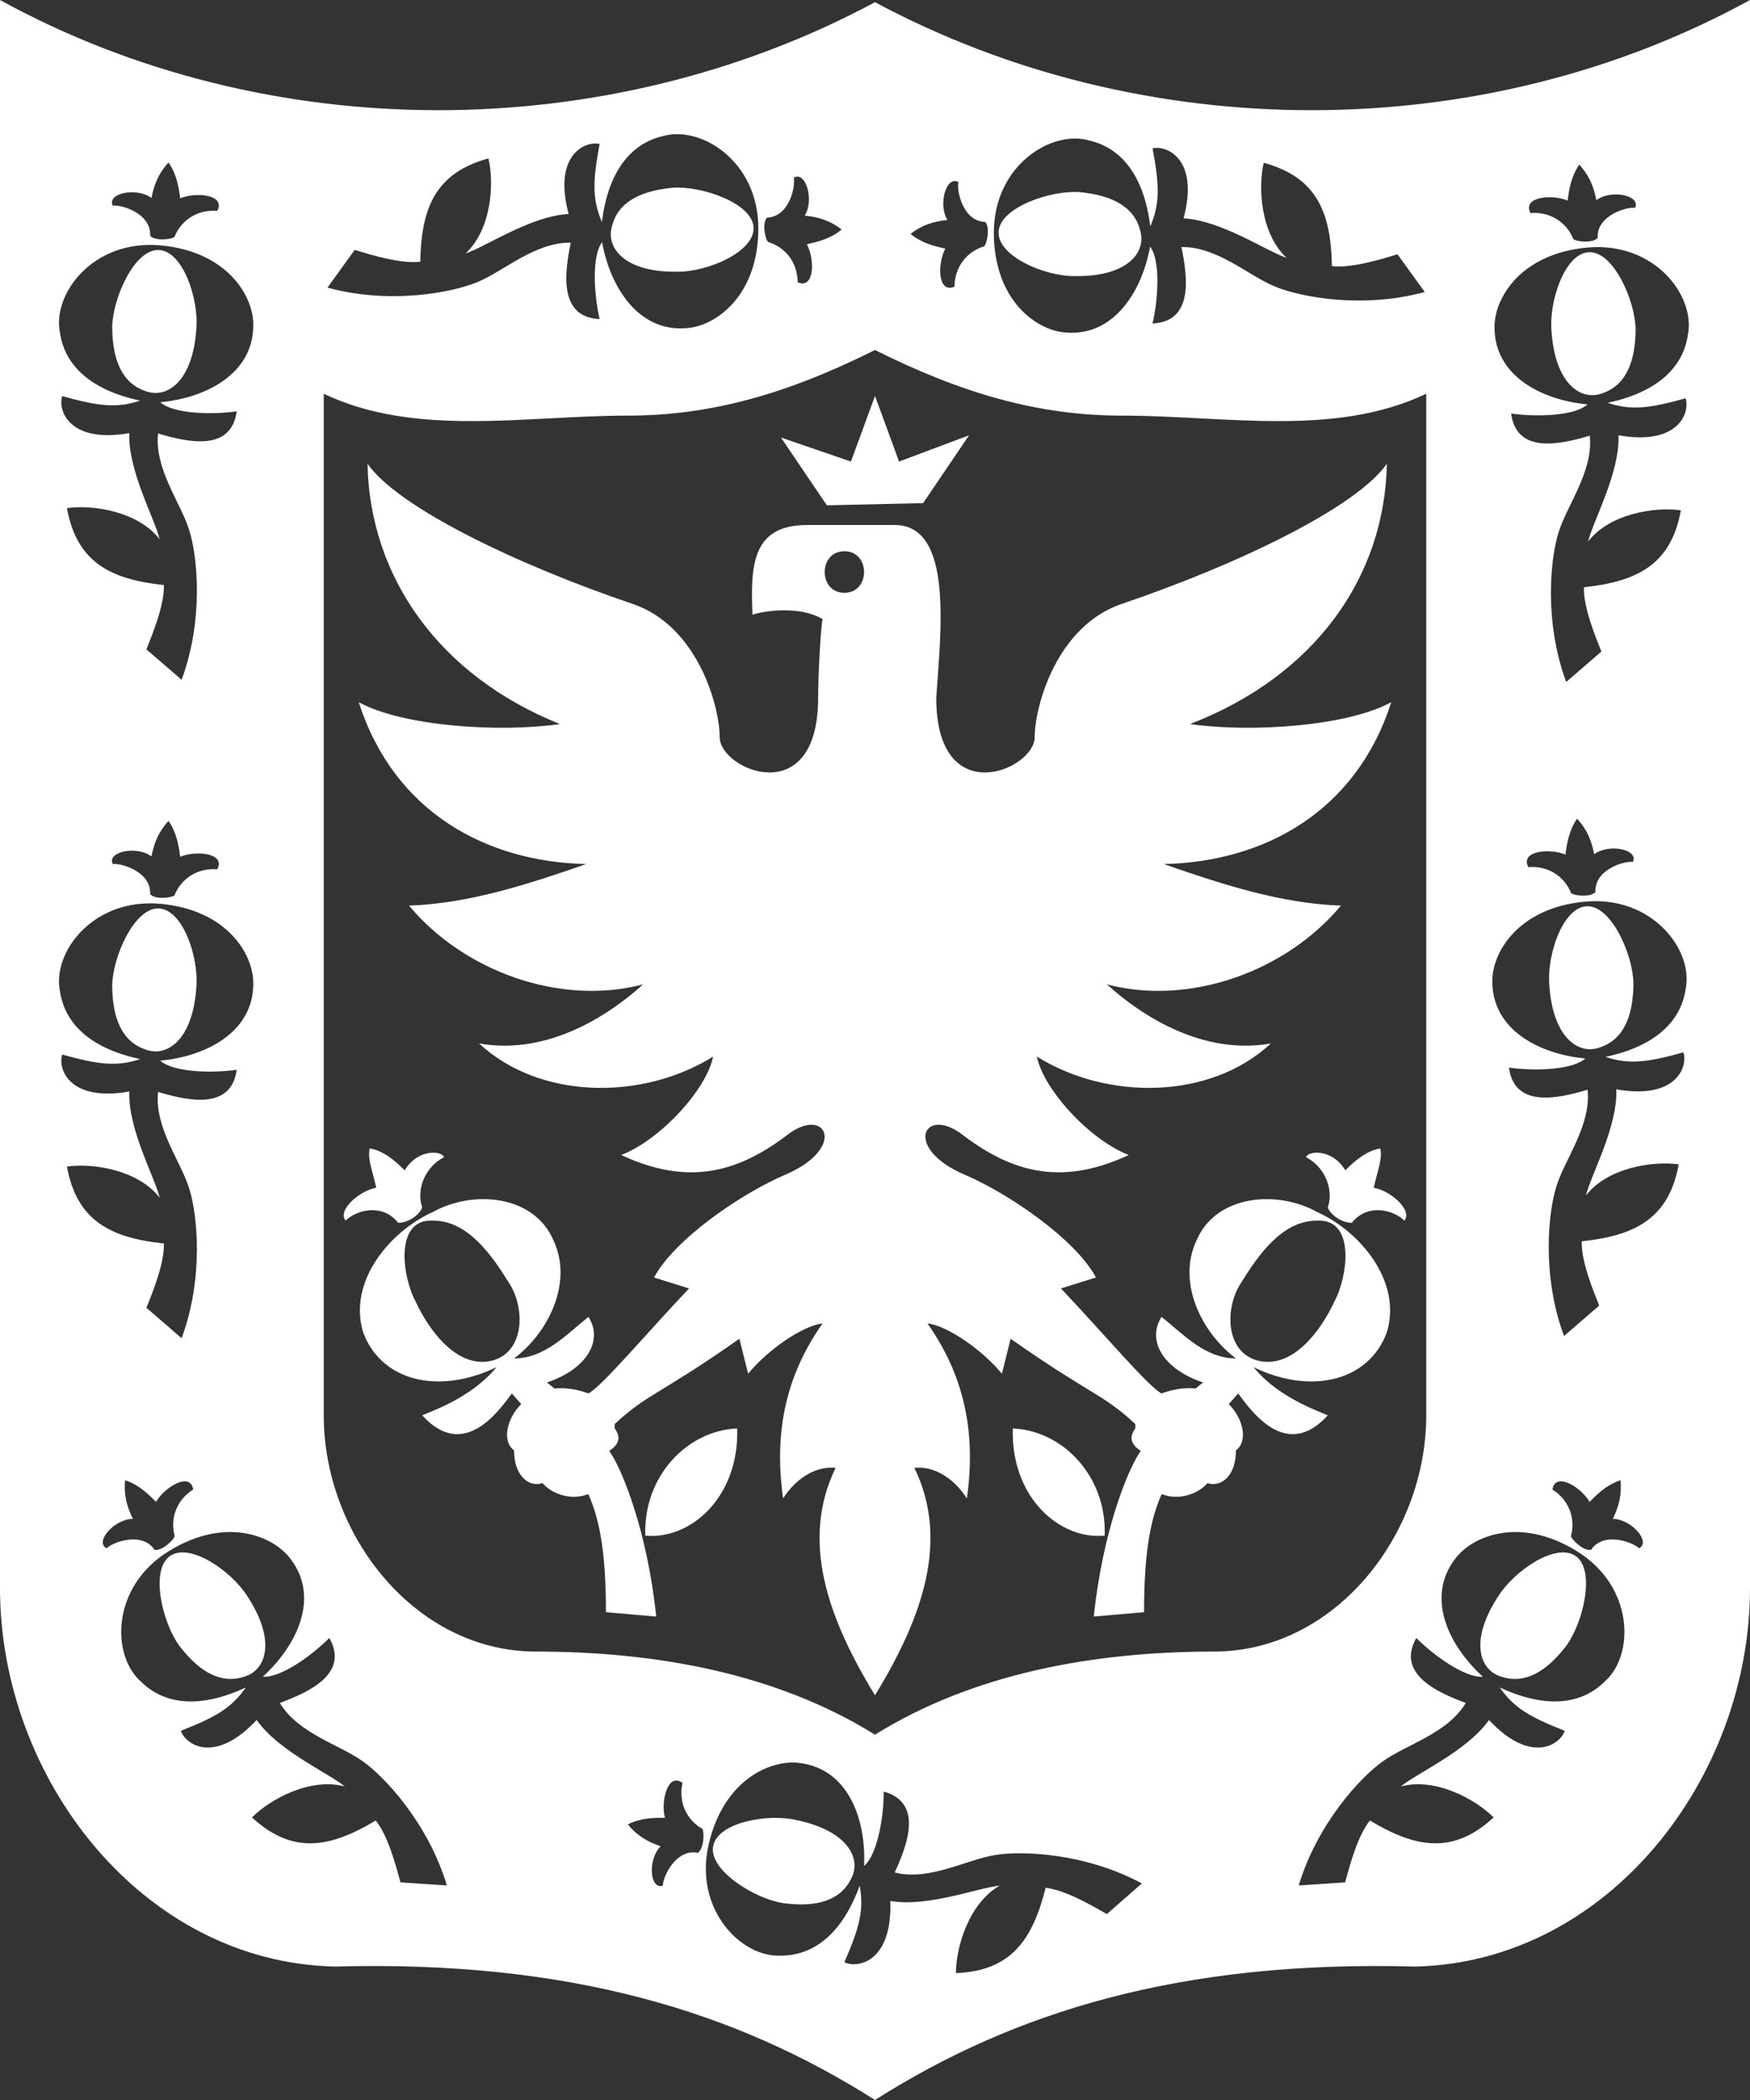 <?xml version="1.0" encoding="UTF-8"?>
<!DOCTYPE svg PUBLIC "-//W3C//DTD SVG 1.1//EN" "http://www.w3.org/Graphics/SVG/1.1/DTD/svg11.dtd">
<!-- Creator: CorelDRAW X7 -->
<svg xmlns="http://www.w3.org/2000/svg" xml:space="preserve" width="100%" height="100%" version="1.1" style="shape-rendering:geometricPrecision; text-rendering:geometricPrecision; image-rendering:optimizeQuality; fill-rule:evenodd; clip-rule:evenodd"
viewBox="0 0 100000 120000"
 xmlns:xlink="http://www.w3.org/1999/xlink">
 <rect x="0" y="0" width="100000" height="120000" fill="#333333" stroke="none"/>
 <defs>
  <style type="text/css">
   <![CDATA[
    .fil0 {fill:white}
   ]]>
  </style>
 </defs>
 <g id="Capa_x0020_1">
  <path class="fil0" d="M85351 103852c-2298,2121 -4420,1768 -7071,177 -708,884 -1149,2563 -1415,3535l-2651 177c1060,-3535 3535,-6187 4773,-7071 1326,-972 3712,-1591 4773,-3359 -1680,-618 -3978,-1679 -2829,-3712 1061,1061 2829,2298 3801,2210 -1945,-1768 -3270,-4508 -1591,-6718 972,-1326 3712,-2475 6983,-442 3270,2033 3270,5922 1591,7425 -1326,1326 -3359,1591 -6011,353 796,1150 1680,1680 3713,2475 -266,796 -1945,1945 -4332,-618 -1237,1767 -4065,3005 -5038,3800 1945,-530 4243,707 5304,1768zm4154 -9811c972,-1326 1679,-4331 530,-5127 -1149,-795 -3535,884 -4419,2299 -1680,2563 -1061,4242 177,4596 1325,442 2563,-265 3712,-1768zm4154 -5568c-353,-354 -2033,-973 -2740,88 -442,88 -1149,-619 -1149,-796 265,-972 -88,-2033 -1061,-2651 177,-1061 1680,-89 2122,707 442,-442 972,-972 1767,-1238 89,796 -88,1503 -441,2210 1060,0 2209,1326 1502,1680zm2266 -21938c-558,3077 -2465,4072 -5540,4397 -33,1131 625,2738 998,3675l-2011 1737c-1281,-3462 -900,-7070 -444,-8520 474,-1575 2007,-3505 1791,-5555 -1714,517 -4188,1053 -4493,-1263 1485,209 3641,134 4365,-522 -2617,-242 -5325,-1632 -5314,-4408 -21,-1643 1476,-4210 5311,-4555 3835,-344 6176,2762 5739,4972 -261,1857 -1725,3292 -4587,3900 1326,439 2351,330 4454,-258 267,795 -383,2723 -3832,2113 76,2156 -1438,4847 -1736,6067 1234,-1594 3814,-1989 5299,-1780zm-2586 -10335c-22,-1644 -1266,-4470 -2662,-4414 -1396,56 -2292,2834 -2146,4495 201,3058 1706,4027 2907,3565 1325,-445 1887,-1755 1901,-3646zm-34 -6948c-495,-69 -2208,447 -2135,1720 -300,336 -1290,197 -1396,56 -374,-936 -1294,-1570 -2443,-1479 -497,-954 1288,-1082 2120,-712 87,-619 191,-1362 667,-2052 549,582 833,1253 977,2030 847,-638 2562,-271 2210,437zm2745 -20092c-558,3077 -2465,4072 -5540,4397 -33,1131 625,2738 998,3675l-2011 1737c-1281,-3462 -900,-7070 -444,-8520 474,-1575 2007,-3505 1791,-5555 -1714,517 -4188,1053 -4493,-1263 1485,209 3641,134 4365,-522 -2617,-242 -5325,-1632 -5314,-4408 -21,-1644 1476,-4210 5311,-4555 3835,-344 6176,2762 5739,4972 -261,1857 -1725,3292 -4587,3900 1326,439 2351,330 4454,-258 267,795 -383,2723 -3832,2113 76,2156 -1438,4847 -1736,6067 1234,-1594 3814,-1989 5299,-1780zm-2586 -10335c-22,-1644 -1266,-4470 -2662,-4414 -1396,56 -2292,2834 -2146,4495 201,3058 1706,4027 2907,3565 1325,-445 1887,-1755 1901,-3646zm-34 -6948c-495,-69 -2208,447 -2135,1720 -300,336 -1290,197 -1396,56 -374,-936 -1294,-1570 -2443,-1479 -497,-954 1288,-1082 2120,-712 87,-619 191,-1362 667,-2052 549,582 833,1253 977,2030 847,-638 2562,-271 2210,437zm-21217 -2574c3017,824 3841,2811 3897,5903 1125,131 2783,-384 3748,-675l1555 2155c-3560,975 -7121,281 -8526,-300 -1527,-609 -3316,-2305 -5378,-2268 366,1752 684,4263 -1649,4366 338,-1462 450,-3617 -140,-4394 -469,2586 -2090,5162 -4854,4909 -1639,-122 -4066,-1837 -4075,-5688 -9,-3850 3289,-5911 5454,-5283 1827,421 3129,2005 3484,4909 553,-1283 535,-2314 132,-4459 815,-197 2680,618 1770,4000 2155,113 4704,1856 5893,2259 -1480,-1368 -1648,-3973 -1311,-5434zm-10521 1676c-1640,-122 -4563,871 -4629,2267 -66,1396 2623,2530 4291,2530 3063,66 4160,-1349 3804,-2586 -328,-1358 -1583,-2033 -3466,-2211zm-6924 -572c-113,487 253,2239 1527,2276 309,328 84,1303 -66,1396 -965,291 -1677,1153 -1687,2305 -993,412 -965,-1377 -524,-2174 -609,-140 -1340,-309 -1986,-843 627,-497 1321,-721 2108,-796 -562,-900 -47,-2577 628,-2164zm-26856 -1354c-3017,824 -3841,2811 -3897,5903 -1124,131 -2783,-384 -3748,-675l-1555 2155c3560,975 7121,281 8526,-300 1527,-609 3316,-2305 5378,-2268 -366,1752 -684,4263 1649,4366 -337,-1462 -450,-3617 140,-4394 469,2586 2090,5162 4854,4909 1639,-122 4066,-1837 4075,-5688 9,-3850 -3289,-5911 -5453,-5283 -1827,421 -3130,2005 -3485,4909 -553,-1283 -535,-2314 -132,-4459 -815,-197 -2679,618 -1770,4000 -2155,113 -4703,1856 -5893,2259 1480,-1368 1648,-3973 1311,-5434zm10522 1676c1639,-122 4562,871 4628,2267 66,1396 -2623,2530 -4291,2530 -3063,66 -4160,-1349 -3804,-2586 328,-1358 1583,-2033 3467,-2211zm6923 -572c113,487 -252,2239 -1527,2276 -309,328 -84,1303 66,1396 965,291 1677,1153 1687,2305 993,412 965,-1377 524,-2174 609,-140 1340,-309 1986,-843 -627,-497 -1321,-721 -2108,-796 562,-900 47,-2577 -628,-2164zm-41532 18878c558,3077 2465,4072 5540,4397 33,1131 -624,2738 -998,3675l2011 1737c1281,-3462 900,-7070 444,-8520 -474,-1575 -2007,-3505 -1790,-5555 1713,517 4187,1053 4493,-1263 -1486,209 -3642,134 -4366,-522 2617,-242 5325,-1632 5314,-4408 21,-1644 -1476,-4210 -5311,-4555 -3835,-344 -6176,2762 -5739,4972 261,1857 1725,3292 4588,3900 -1327,439 -2352,330 -4455,-258 -267,795 383,2723 3832,2113 -76,2156 1438,4847 1736,6067 -1234,-1594 -3814,-1989 -5299,-1780zm2586 -10335c22,-1644 1266,-4470 2662,-4414 1396,56 2292,2834 2147,4495 -202,3058 -1707,4027 -2908,3565 -1325,-445 -1887,-1755 -1901,-3646zm34 -6948c495,-69 2209,447 2135,1720 300,336 1290,197 1396,56 374,-936 1294,-1570 2443,-1479 497,-954 -1288,-1082 -2119,-712 -87,-619 -192,-1362 -668,-2052 -549,582 -833,1253 -976,2030 -848,-638 -2563,-271 -2211,437zm-2620 54908c558,3077 2465,4072 5540,4397 33,1131 -624,2738 -998,3675l2011 1737c1281,-3462 900,-7070 444,-8520 -474,-1575 -2007,-3505 -1790,-5555 1713,517 4187,1053 4493,-1263 -1486,209 -3642,134 -4366,-522 2617,-242 5325,-1632 5314,-4408 21,-1643 -1476,-4210 -5311,-4555 -3835,-344 -6176,2762 -5739,4972 261,1857 1725,3292 4588,3900 -1327,439 -2352,330 -4455,-258 -267,795 383,2723 3832,2113 -76,2156 1438,4847 1736,6067 -1234,-1594 -3814,-1989 -5299,-1780zm2586 -10335c22,-1644 1266,-4470 2662,-4414 1396,56 2292,2834 2147,4495 -202,3058 -1707,4027 -2908,3565 -1325,-445 -1887,-1755 -1901,-3646zm34 -6948c495,-69 2209,447 2135,1720 300,336 1290,197 1396,56 374,-936 1294,-1570 2443,-1479 497,-954 -1288,-1082 -2119,-712 -87,-619 -192,-1362 -668,-2052 -549,582 -833,1253 -976,2030 -848,-638 -2563,-271 -2211,437zm7954 54475c2299,2121 4420,1768 7072,177 707,884 1149,2563 1414,3535l2651 177c-1060,-3535 -3535,-6187 -4773,-7071 -1325,-972 -3712,-1591 -4773,-3359 1680,-618 3978,-1679 2829,-3712 -1061,1061 -2829,2298 -3801,2210 1945,-1768 3271,-4508 1591,-6718 -972,-1326 -3712,-2475 -6983,-442 -3270,2033 -3270,5922 -1591,7425 1326,1326 3359,1591 6011,353 -796,1150 -1679,1680 -3712,2475 265,796 1944,1945 4331,-618 1237,1767 4065,3005 5038,3800 -1945,-530 -4243,707 -5304,1768zm-4154 -9811c-972,-1326 -1679,-4331 -530,-5127 1149,-795 3535,884 4419,2299 1680,2563 1061,4242 -176,4596 -1326,442 -2564,-265 -3713,-1768zm-4154 -5568c354,-354 2033,-973 2740,88 442,88 1149,-619 1149,-796 -265,-972 88,-2033 1061,-2651 -177,-1061 -1680,-89 -2122,707 -442,-442 -972,-972 -1767,-1238 -89,796 88,1503 442,2210 -1061,0 -2210,1326 -1503,1680zm43909 31527c-7875,-5000 -17375,-8000 -30875,-7625 -11000,-250 -19125,-10750 -19125,-21625l0 -90750c15250,8375 34625,8375 50000,125 15375,8250 34750,8250 50000,-125l0 90750c0,10875 -8125,21375 -19125,21625 -13500,-375 -23000,2625 -30875,7625zm0 -20875c5625,-3500 12500,-4750 19375,-4750 6875,0 12125,-6625 12125,-13500l0 -58375c-5250,2500 -11500,1250 -17375,1250 -4750,0 -9125,-1250 -14125,-3750 -5000,2500 -9375,3750 -14125,3750 -5875,0 -12125,1250 -17375,-1250l0 58375c0,6875 5250,13500 12125,13500 6875,0 13750,1250 19375,4750zm4625 13625c3125,-125 4375,-1875 5125,-4875 1125,125 2625,1000 3500,1500l2000 -1750c-3250,-1750 -6875,-1875 -8375,-1625 -1625,250 -3750,1500 -5750,1000 750,-1625 1625,-4000 -625,-4625 0,1500 -375,3625 -1125,4250 125,-2625 -875,-5500 -3625,-5875 -1625,-250 -4375,875 -5250,4625 -875,3750 1875,6500 4125,6375 1875,0 3500,-1250 4500,-4000 250,1375 0,2375 -875,4375 750,375 2750,0 2625,-3500 2125,375 5000,-750 6250,-875 -1750,1000 -2500,3500 -2500,5000zm-9875 -4000c-1625,-250 -4250,-1875 -4000,-3250 250,-1375 3125,-1875 4750,-1500 3000,625 3750,2250 3125,3375 -625,1250 -2000,1625 -3875,1375zm-6875 -1000c0,-500 750,-2125 2000,-1875 375,-250 375,-1250 250,-1375 -875,-500 -1375,-1500 -1125,-2625 -875,-625 -1250,1125 -1000,2000 -625,0 -1375,0 -2125,375 500,625 1125,1000 1875,1250 -750,750 -625,2500 125,2250zm24625 -15375l2875 -250c0,-3222 321,-5227 1007,-6748 1004,396 2104,-28 2618,-627 750,250 1625,-375 1625,-1875 667,-467 480,-1751 -409,-2640 182,-211 360,-414 534,-610 750,1000 2750,3875 5125,1250 -1250,-500 -3000,-1250 -4250,-2750 3375,1625 6625,750 7625,-2000 875,-2875 -1500,-5750 -4000,-6875 -2250,-1250 -5750,-1000 -6875,1625 -1125,2375 250,5250 2250,6750 -1750,0 -3000,-1375 -4250,-2375 -875,1375 125,3000 2375,3750 -146,109 -290,225 -433,345 -568,-59 -1218,14 -1942,280 -750,-375 -3375,-3500 -5750,-6000l2000 -625c-1125,-2125 -4875,-4750 -7500,-5875 -3500,-1500 -2375,-3875 -250,-2375 2750,2125 5625,3125 9625,1250 -2250,-875 -4875,-3750 -5250,-5625 4000,2500 9875,2500 13375,-750 -3500,625 -6875,-1125 -9375,-3375 4750,1250 10250,-750 13375,-4500 -3500,-125 -6875,-1250 -10125,-2375 5750,-125 11000,-3000 13000,-9250 -2500,1375 -8000,1750 -11500,1250 7125,-2750 11125,-8375 11250,-14875 -1750,2500 -8500,5750 -15125,8000 -3750,1250 -5000,5875 -5000,7625 0,1875 -5625,4250 -5625,-2250 250,-3750 1000,-9875 -2375,-9875l-5000 0c-3125,0 -3250,2250 -3125,5125 750,-250 2750,-500 4000,250 -125,750 -250,3375 -250,4500 0,6500 -5625,4125 -5625,2250 0,-1750 -1250,-6375 -5000,-7625 -6625,-2250 -13375,-5500 -15125,-8000 125,6500 4125,12125 11000,14875 -3500,500 -9000,125 -11500,-1250 2000,6250 7250,9125 13000,9250 -3250,1125 -6625,2250 -10125,2375 3125,3750 8625,5750 13375,4500 -2500,2250 -5875,4000 -9375,3375 3500,3250 9375,3250 13375,750 -375,1875 -3000,4750 -5250,5625 4000,1875 6875,875 9625,-1250 2125,-1500 3250,875 -250,2375 -2625,1125 -6375,3750 -7500,5875l2000 625c-2375,2500 -5000,5625 -5750,6000 -724,-266 -1374,-339 -1941,-280 -143,-120 -288,-236 -434,-345 2250,-750 3250,-2375 2375,-3750 -1250,1000 -2500,2375 -4250,2375 2000,-1500 3375,-4375 2250,-6750 -1125,-2625 -4625,-2875 -6875,-1625 -2500,1125 -4875,4000 -4000,6875 1000,2750 4250,3625 7625,2000 -1250,1500 -3000,2250 -4250,2750 2375,2625 4375,-250 5125,-1250 174,196 352,399 534,610 -889,889 -1076,2173 -409,2640 0,1500 875,2125 1625,1875 514,599 1614,1023 2618,627 687,1521 1007,3526 1007,6748l2875 250c-500,-4750 -1875,-8250 -2625,-9375l-62 -92c482,-313 735,-718 312,-1283l0 -250c1875,-1750 2500,-1625 7125,-4875l500 2000c1125,-1375 3125,-2750 4250,-2875 -1750,2500 -2875,5625 -2250,10000 625,-1000 1750,-1875 3000,-1750 -2000,4125 -500,8500 2250,13000 2750,-4500 4250,-8875 2250,-13000 1250,-125 2375,750 3000,1750 625,-4375 -500,-7500 -2250,-10000 1125,125 3125,1500 4250,2875l500 -2000c4625,3250 5250,3125 7125,4875l0 250c-423,565 -169,970 312,1283l-62 92c-750,1125 -2125,4625 -2625,9375zm-14250 -58500c1500,0 1500,-2375 0,-2375 -1500,0 -1500,2375 0,2375zm-3625 -8875l4000 1375 1375 -3750 1375 3750 4000 -1500 -2625 3875 -5500 125 -2625 -3875zm-16500 52750c1875,-500 1875,-3000 1000,-4375 -1000,-1625 -2375,-3625 -4375,-3625 -2250,-125 -1750,3250 -1000,4625 750,1625 2375,3875 4375,3375zm14000 3875c125,3875 -2625,6375 -5250,6125 -125,-3375 2375,-6000 5250,-6125zm-19375 -11750c-875,-1125 -2375,-750 -3000,-125 -500,-625 875,-1750 1750,-1875 -250,-1125 -500,-1625 -375,-2250 750,125 1375,625 2000,1250 750,-1250 2125,-1125 2250,-750 -1000,500 -1625,1750 -1250,2875 -125,375 -750,875 -1375,875zm49125 7875c-1875,-500 -1875,-3000 -1000,-4375 1000,-1625 2375,-3625 4375,-3625 2250,-125 1750,3250 1000,4625 -750,1625 -2375,3875 -4375,3375zm-14000 3875c-125,3875 2625,6375 5250,6125 125,-3375 -2375,-6000 -5250,-6125zm19375 -11750c875,-1125 2375,-750 3000,-125 500,-625 -875,-1750 -1750,-1875 250,-1125 500,-1625 375,-2250 -750,125 -1375,625 -2000,1250 -750,-1250 -2125,-1125 -2250,-750 1000,500 1625,1750 1250,2875 125,375 750,875 1375,875z"/>
 </g>
</svg>
